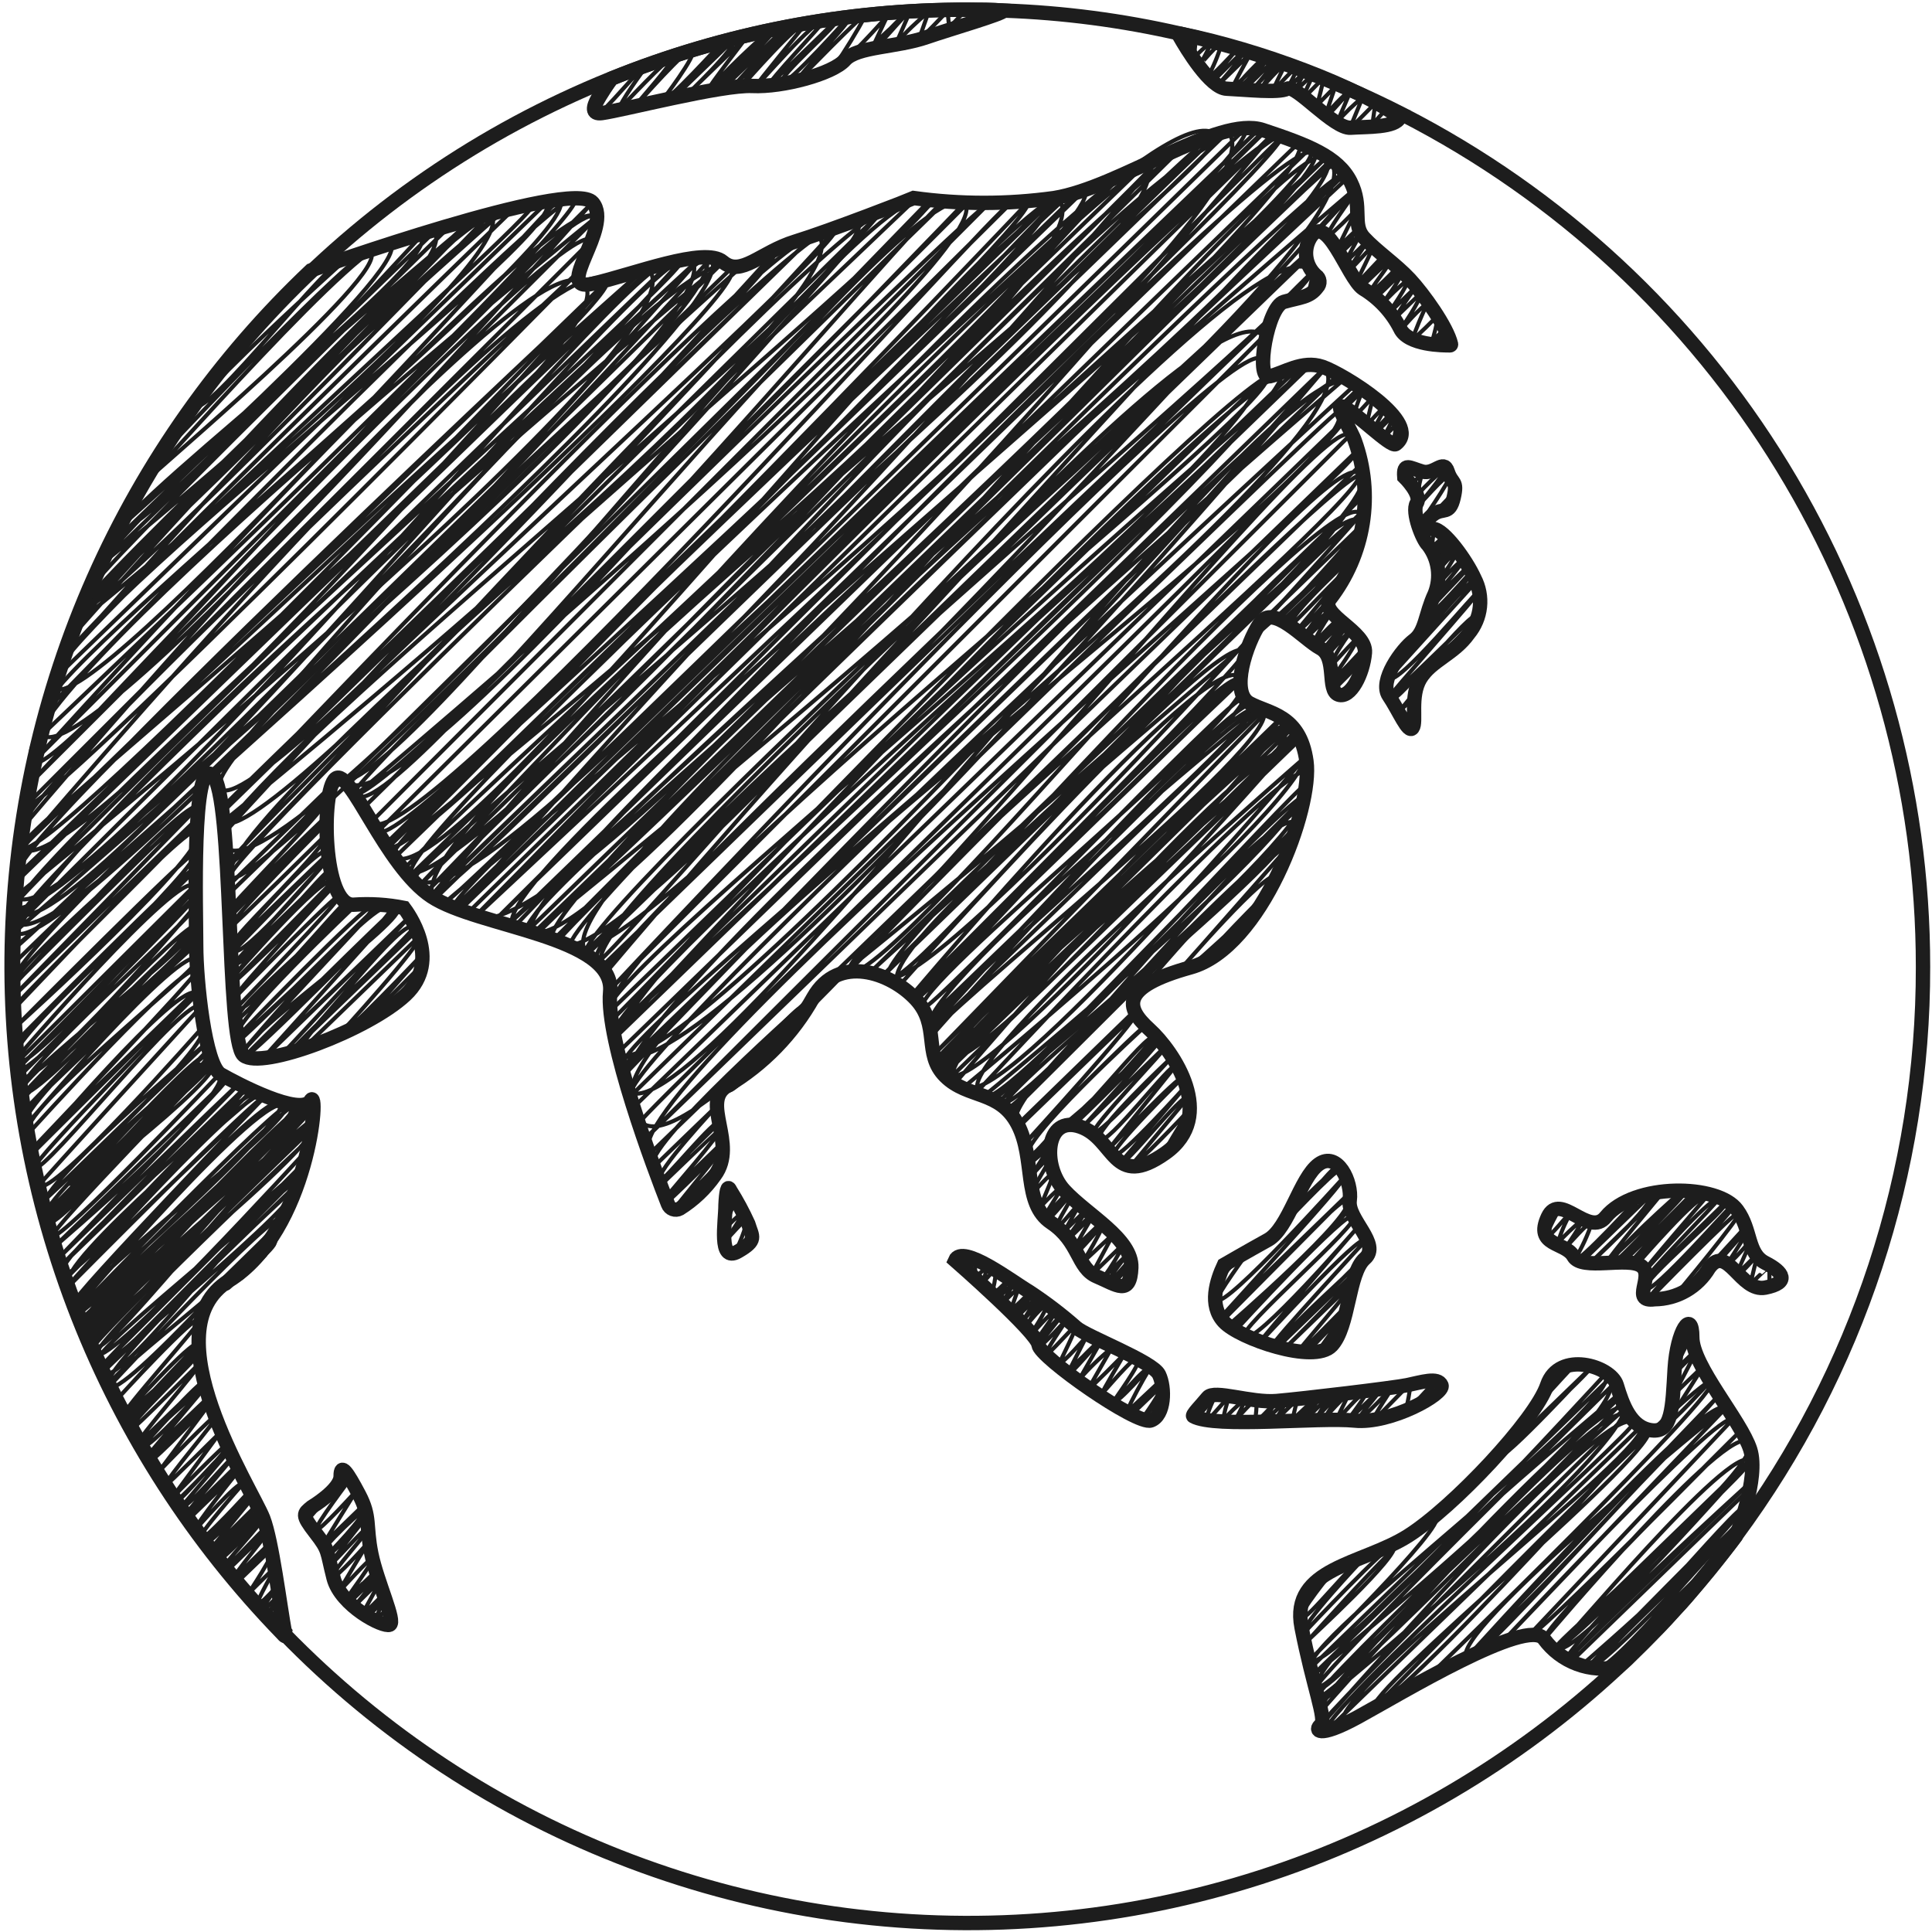 <svg width="215" height="215" viewBox="0 0 215 215" fill="none" xmlns="http://www.w3.org/2000/svg">
<path d="M214 107.601C214.033 130.399 206.73 152.601 193.174 170.914C192.804 171.43 192.417 171.931 192.015 172.431C191.612 172.931 191.548 173.044 191.322 173.318C190.533 174.335 189.711 175.335 188.89 176.319C188.069 177.303 187.279 178.255 186.377 179.191C185.814 179.82 185.25 180.45 184.654 181.063L182.866 182.886L181.046 184.677L180.128 185.516C168.702 196.153 155.079 204.141 140.225 208.913C125.372 213.685 109.652 215.124 94.181 213.127C78.71 211.131 63.868 205.748 50.707 197.361C37.545 188.973 26.388 177.787 18.026 164.596C9.664 151.405 4.303 136.532 2.322 121.033C0.341 105.533 1.79 89.787 6.565 74.911C11.34 60.035 19.325 46.394 29.952 34.956C40.58 23.518 53.59 14.563 68.06 8.727V8.727C80.648 3.65 94.095 1.053 107.665 1.079C109.018 1.079 110.355 1.079 111.708 1.176C118.336 1.407 124.927 2.271 131.39 3.758V3.758C139.952 5.719 148.24 8.732 156.065 12.729V12.729C173.511 21.659 188.155 35.245 198.378 51.986C208.602 68.728 214.008 87.975 214 107.601V107.601Z" stroke="#1D1D1D" stroke-width="1.6" stroke-miterlimit="10"/>
<path d="M25.104 142.841L30.048 138C30.37 138.339 26.392 141.582 26.553 141.744L29.066 139.307" stroke="#1D1D1D" stroke-width="0.451" stroke-linecap="round" stroke-linejoin="round"/>
<path d="M80.945 120.8C81.396 121.252 88.998 112.378 89.304 112.733C89.61 113.088 82.475 118.719 83.087 119.348C84.776 117.883 86.388 116.332 87.919 114.701C87.919 114.701 83.699 118.46 83.924 118.702C83.924 118.702 87.049 115.201 87.274 115.475" stroke="#1D1D1D" stroke-width="0.451" stroke-linecap="round" stroke-linejoin="round"/>
<path d="M118.327 125.141C119.165 126.012 127.685 114.685 128.394 115.46C129.103 116.234 118.537 125.06 118.537 125.06C119.471 126.028 128.684 115.089 128.748 115.169C129.699 116.154 118.488 124.092 119.455 125.108C119.664 125.318 128.909 115.75 129.022 115.847C129.135 115.944 120.566 125.334 120.566 125.334L129.811 116.331C130.037 116.557 121.21 125.56 121.758 126.012C122.306 126.464 130.359 117.703 130.359 117.703C130.359 117.703 121.484 126.012 122.338 126.835C123.192 127.658 130.391 118.074 130.842 118.606L123.401 127.851C123.401 127.851 131.261 119.574 131.599 119.929C131.599 119.929 123.385 127.997 123.981 128.545C124.577 129.094 132.131 120.671 132.131 120.671L124.609 129.481C125.14 130.03 131.567 121.51 132.195 122.156L125.752 129.868C126.058 130.175 132.437 123.414 132.437 123.414C132.437 123.414 129.36 128.255 129.537 128.4C129.715 128.545 131.39 126.609 131.39 126.609" stroke="#1D1D1D" stroke-width="0.451" stroke-linecap="round" stroke-linejoin="round"/>
<path d="M127.476 109.619C127.476 109.619 141.972 92.516 143.486 94.13L131.293 107.957C131.293 107.957 141.118 96.534 142.084 97.518C143.051 98.502 132.421 107.651 132.421 107.651C132.855 108.102 140.909 99.438 140.909 99.438C140.909 99.438 133.774 106.553 134.096 106.86L139.991 101.148C139.991 101.148 133.983 106.295 134.386 106.65C134.788 107.005 139.588 101.616 139.588 101.616L134.482 106.65C134.885 107.07 138.96 102.068 139.089 102.197L135.594 105.892L138.348 103.213" stroke="#1D1D1D" stroke-width="0.451" stroke-linecap="round" stroke-linejoin="round"/>
<path d="M140.973 68.653L151.233 58.73C151.555 59.069 142.391 68.782 142.391 68.782L150.766 60.715C151.217 61.199 142.874 68.943 142.874 68.943C143.518 69.605 150.154 60.521 150.927 61.231L143.18 69.056C143.437 69.331 150.154 61.263 150.669 61.796C150.669 61.796 143.083 68.798 143.727 69.46C143.888 69.637 149.606 63.344 149.816 63.57L144.259 70.25C144.565 70.541 147.641 67.023 147.641 67.023C146.868 68.319 146.012 69.564 145.08 70.75C145.354 71.025 147.77 68.153 147.77 68.153C147.77 68.153 145.016 70.783 145.08 70.847C145.145 70.912 147.512 67.911 147.802 68.217C148.092 68.524 145.161 71.154 145.161 71.154C145.161 71.154 147.915 68.33 147.996 68.411C147.243 69.472 146.59 70.601 146.047 71.783C146.159 71.896 148.978 68.766 149.059 68.863C149.139 68.959 146.063 71.799 146.063 71.799C146.063 71.799 148.688 68.83 148.898 69.056C149.107 69.282 146.256 71.557 146.417 71.719L149.107 69.121C149.107 69.121 146.578 71.815 146.626 71.88C146.675 71.944 149.397 69.201 149.397 69.201C149.638 69.444 147.11 72.428 147.126 72.428C147.142 72.428 149.928 69.54 149.977 69.54C150.025 69.54 147.319 73.025 147.432 73.138C147.545 73.251 150.009 70.121 150.267 70.379C149.371 71.585 148.579 72.864 147.899 74.203C148.076 74.381 150.879 70.863 151.12 71.105C150.216 72.735 149.181 74.289 148.028 75.752C148.285 76.026 151.732 72.17 151.732 72.17C150.704 73.551 149.59 74.866 148.398 76.107C148.398 76.107 151.619 72.993 151.619 73.025L148.398 76.527C148.688 76.817 151.491 72.929 151.797 73.3L148.269 76.785C148.414 76.93 151.587 73.09 151.829 73.348L148.608 76.575C148.608 76.575 151.442 73.235 151.829 73.542C152.215 73.848 149.542 76.946 149.703 77.091C149.864 77.237 150.701 75.962 150.782 76.059L149.751 77.108C149.751 77.108 150.879 75.946 150.911 75.978" stroke="#1D1D1D" stroke-width="0.451" stroke-linecap="round" stroke-linejoin="round"/>
<path d="M92.219 108.925L151.362 51.791C157.192 57.794 93.83 108.263 93.83 108.263C97.615 112.184 147.448 48.742 151.265 52.711C153.294 54.825 92.557 105.956 94.554 107.973C94.554 107.973 149.88 51.211 151.507 52.889C155.147 56.632 96.455 108.263 96.616 108.425L151.716 55.18L98.356 108.425C98.903 108.989 147.802 53.405 151.394 57.132L98.098 108.763C102.35 113.104 151.813 56.809 151.813 56.809C151.813 56.809 96.133 106.101 98.823 108.876C101.126 111.28 147.609 54.018 151.426 57.987C154.647 61.424 95.199 104.778 100.047 109.715C100.047 109.715 135.722 69.507 138.573 72.46C139.314 73.235 101.384 110.861 101.384 110.861C101.384 110.861 134.402 71.589 138.058 75.364C138.235 75.542 101.545 110.958 101.545 110.958C103.155 112.571 135.883 73.396 138.042 75.639C138.138 75.736 101.77 110.893 101.77 110.893C101.77 110.893 136.946 74.719 138.026 75.832C138.026 75.832 101.142 110.813 101.673 111.329C102.527 112.249 135.706 73.573 138.138 76.107C140.57 78.64 100.755 110.135 102.704 112.2C103.397 112.91 137.51 76.817 138.364 77.704C139.701 79.092 103.026 113.362 103.187 113.539C104.202 114.588 137.607 76.429 139.54 78.365C141.472 80.302 102.124 113.104 103.493 114.507C103.493 114.507 137.8 76.203 140.345 78.85C140.264 78.85 100.272 111.49 103.493 114.798L140.538 79.043C143.55 82.173 102.624 114.233 103.638 115.298C103.638 115.298 138.299 75.994 141.182 78.979L104.202 117.073L142.487 79.963C143.164 80.657 103.735 117.557 104.17 118.009L142.986 80.463C146.562 84.19 104.331 117.928 104.331 117.928C108.116 121.881 143.276 80.334 143.276 80.334L104.524 118.541C106.135 120.155 141.295 78.204 143.679 80.673C143.679 80.673 103.107 117.186 104.718 118.864C104.718 118.864 141.859 79.188 143.711 81.124L104.782 119.412C104.782 119.412 140.313 77.607 144.033 81.447C144.275 81.689 105.104 119.558 105.104 119.558L144.307 81.609C145.741 83.109 102.43 116.492 105.458 119.574C108.68 122.962 144.581 81.722 144.581 81.722C144.581 81.722 103.703 118.364 105.475 120.203L144.839 82.125C144.839 82.125 102.221 116.589 106.183 120.671C106.183 120.671 141.488 79.059 145.209 82.915C148.93 86.772 107.44 120.832 107.44 120.832C110.999 124.527 145.29 84.222 145.29 84.222C145.29 84.222 105.942 118.331 108.889 121.332C108.889 121.332 143.631 83.787 145.596 85.836C149.284 89.644 109.421 122.026 109.421 122.026C111.418 124.108 144.855 86.804 145.29 87.336C148.897 91.064 110.339 122.397 110.339 122.397C111.225 123.317 144.162 87.466 145.257 88.611L111.015 122.785C113.351 125.205 143.647 88.724 144.839 90.015C147.867 93.145 110.033 121.768 111.643 123.414C113.254 125.06 141.134 88.272 144.42 91.677C144.597 91.87 112.4 123.849 112.4 123.849C112.4 123.849 142.149 92.354 143.486 93.742C143.486 93.742 110.178 122.058 113.19 125.189L126.075 112.668C126.348 112.958 112.996 125.382 113.19 125.576L126.381 112.813C126.816 113.265 114.124 127.157 114.124 127.157C114.124 127.157 127.138 114.04 127.395 114.249C127.395 114.249 113.012 127.335 114.414 128.771C114.655 129.013 117.055 126.221 117.055 126.221C117.313 126.496 114.397 129.674 114.397 129.674L116.83 127.625L114.768 130.852C114.768 130.852 116.701 128.625 116.878 128.803C117.055 128.98 114.623 132.53 114.897 132.804C114.897 132.804 117.023 130.416 117.184 130.594C117.345 130.771 115.75 134.143 115.847 134.24C116.583 133.433 117.368 132.674 118.199 131.965C118.327 132.094 116.298 135.079 116.362 135.192C116.427 135.305 118.714 132.707 118.827 132.82C118.94 132.933 116.379 135.047 116.507 135.128C116.636 135.208 118.843 132.869 118.843 132.869C118.843 132.869 116.379 135.176 116.54 135.418C116.701 135.66 119.213 132.837 119.213 132.837C118.452 133.757 117.634 134.63 116.765 135.45C117.007 135.709 118.988 132.853 119.213 133.079C119.439 133.304 117.442 136.128 117.699 136.402C117.957 136.677 119.922 133.869 120.115 134.063L118.505 136.935L120.711 134.789C120.921 134.999 119.004 137.338 119.101 137.387C120.033 136.609 120.905 135.762 121.71 134.853C121.823 134.966 119.068 137.499 119.149 137.58C119.229 137.661 121.806 134.999 121.806 134.999C121.806 134.999 119.6 138.597 119.777 138.726L122.515 136.08C122.773 136.354 119.761 139.307 119.761 139.307C120.019 139.581 122.58 136.193 122.773 136.402C122.071 137.821 121.292 139.2 120.437 140.533L123.916 137.306L121.452 141.888L125.108 138.355C124.456 139.682 123.691 140.95 122.821 142.146L125.446 139.613C125.446 139.613 123.304 142.227 123.53 142.469C123.755 142.711 125.753 140 125.914 140.162C126.075 140.323 123.417 142.582 123.643 142.824C123.868 143.066 125.897 140.63 125.897 140.63C125.897 140.63 123.804 142.598 123.852 142.646L125.704 140.856L124.834 143.066L125.785 142.13" stroke="#1D1D1D" stroke-width="0.451" stroke-linecap="round" stroke-linejoin="round"/>
<path d="M149.316 45.047L151.136 43.288C150.564 43.926 150.027 44.594 149.526 45.289L151.458 43.401C151.458 43.401 149.429 45.337 149.59 45.466L151.652 43.466C151.229 44.374 150.89 45.319 150.637 46.289C150.814 46.467 152.731 44.127 152.795 44.192L152.022 47.419C152.022 47.419 153.987 45.127 154.18 45.337L152.779 47.919C152.924 48.064 154.857 45.918 154.857 45.918C154.857 45.918 153.005 47.838 153.246 48.016L155.034 46.241C155.227 46.434 153.906 48.758 153.906 48.758C153.906 48.758 155.34 47.241 155.404 47.306L155.034 49.403L156 48.483" stroke="#1D1D1D" stroke-width="0.451" stroke-linecap="round" stroke-linejoin="round"/>
<path d="M142.616 33.64C142.616 33.721 146.014 30.171 146.111 30.268C146.208 30.365 145.612 32.43 145.692 32.592C145.969 32.277 146.27 31.985 146.594 31.72" stroke="#1D1D1D" stroke-width="0.451" stroke-linecap="round" stroke-linejoin="round"/>
<path d="M146.514 25.67C146.739 25.896 150.347 21.459 150.589 21.733C150.589 21.733 147.367 26.138 147.641 26.46C148.824 25.456 149.943 24.378 150.991 23.233L148.801 27.719C149.59 26.858 150.429 26.045 151.313 25.283C150.489 26.256 149.725 27.28 149.026 28.348L151.362 26.089L149.606 29.316L152.264 26.735L149.977 30.139C150.17 30.317 152.618 27.348 152.747 27.461C152.876 27.574 150.959 31.333 150.959 31.333C151.233 31.607 153.778 28.622 153.778 28.622L150.943 31.623C151.201 31.882 153.939 28.735 153.939 28.735C154.18 28.977 151.474 31.962 151.474 31.962L154.696 28.897C155.002 29.203 152.215 32.301 152.521 32.608C153.573 31.713 154.568 30.754 155.501 29.736L152.505 33.076C152.779 33.366 155.533 29.703 155.727 29.929C155.92 30.155 152.65 33.156 152.86 33.382L155.871 30.478C156.129 30.768 153.713 33.947 153.713 33.947C154.617 32.937 155.597 31.999 156.645 31.14C156.935 31.43 154.502 34.85 154.535 34.883L157.547 31.962C156.727 33.045 155.974 34.176 155.292 35.351C155.292 35.351 158.062 32.672 158.062 32.672C158.384 33.011 155.694 36.916 155.694 36.916C155.694 36.916 158.481 33.689 158.755 33.947C158.15 35.219 157.613 36.523 157.144 37.852C158.157 36.966 159.125 36.029 160.043 35.044C159.894 36.074 159.657 37.089 159.334 38.078C159.334 38.078 160.51 36.738 160.607 36.851C160.703 36.964 159.222 38.19 159.35 38.319L160.961 36.835C160.961 36.835 159.721 38.11 159.737 38.11C159.753 38.11 160.929 36.932 160.945 36.948C160.565 37.414 160.151 37.851 159.705 38.255L160.977 37.029C160.977 37.029 161.444 38.223 161.46 38.223" stroke="#1D1D1D" stroke-width="0.451" stroke-linecap="round" stroke-linejoin="round"/>
<path d="M37.457 86.643C42.627 92.016 98.017 16.134 103.977 22.314L38.504 86.95C44.947 93.662 104.073 21.249 105.217 22.41C105.217 22.41 38.424 87.433 39.309 88.369C41.758 90.919 107.327 22.588 107.327 22.588C112.127 27.59 39.551 88.498 39.551 88.498C44.077 93.194 102.124 17.102 107.536 22.749L40.469 89.886C40.469 89.886 109.276 22.072 109.936 22.749L41.258 91.532C45.962 96.372 111.708 21.991 112.4 22.701L42.08 92.5C45.059 95.582 114.381 22.539 114.381 22.539C116.089 24.363 42.772 94.033 42.772 94.033L116.862 22.314C119.632 25.186 43.014 94.049 43.014 94.049L117.103 22.314L43.272 94.242C46.042 97.131 117.78 22.168 117.78 22.168C125.076 29.719 43.433 94.775 43.433 94.775C44.061 95.356 116.701 19.522 118.843 21.765C118.843 21.765 42.112 93.581 43.707 95.243C49.94 101.697 114.478 16.037 119.841 21.604L43.787 95.566L120.711 21.136C124.255 24.798 44.029 96.098 44.866 96.969C50.342 102.584 124.319 18.925 124.931 19.522C124.931 19.522 42.788 94.097 45.8 97.292L127.492 18.232C134.208 25.186 44.947 96.421 46.187 97.711C53.757 105.601 129.264 17.409 129.264 17.409C129.65 17.796 46.557 98.663 46.557 98.663C46.557 98.663 127.379 12.649 131.277 16.683L47.62 99.099C47.62 99.099 130.971 12.471 133.967 15.569C134.643 16.295 47.765 99.809 47.765 99.809C49.569 101.697 133.983 13.165 135.61 14.843L47.926 99.76C47.926 99.76 127.46 6.792 135.449 15.069C137.832 17.538 41.484 92.903 48.377 100.051L136.64 14.682C144.839 23.185 49.36 100.196 49.537 100.438C50.004 100.922 138.589 14.295 138.589 14.295C141.521 17.344 48.555 99.276 50.342 101.18L140.248 14.23C140.248 14.23 50.053 100.487 50.922 101.358C50.922 101.358 133.371 6.905 140.715 14.521C140.715 14.521 51.212 100.809 51.438 101.035L140.619 14.795L52.034 101.616C60.892 110.813 141.569 14.988 141.569 14.988L52.823 102.019C52.823 102.019 140.538 12.939 142.632 15.15C144.243 16.892 53.032 101.89 53.032 101.89C53.032 101.89 139.83 12.262 142.648 15.198L54.997 102.487L144.533 15.892C148.736 20.264 56.382 103.02 56.382 103.02L145.886 16.408C149.912 20.587 51.776 97.663 57.139 103.23C57.139 103.23 142.616 13.197 146.272 17.005C149.928 20.813 55.899 100.325 58.831 103.423C65.595 110.442 143.164 12.875 147.641 17.505C153.101 23.169 55.577 100.374 58.685 103.601L147.464 17.651C147.464 17.651 54.852 99.244 59.217 103.778C60.377 105.037 147.995 17.909 147.995 17.909C156.129 26.347 59.491 103.714 59.491 103.714L148.076 18.102L59.861 103.81C59.861 103.81 148.124 17.828 148.446 18.135C148.446 18.135 57.816 100.906 61.472 104.698C61.472 104.698 147.883 17.57 149.638 19.393C149.638 19.393 61.343 104.246 61.987 104.908C68.784 111.942 146.659 16.683 149.799 19.942C149.799 19.942 60.828 102.665 63.469 105.456C69.445 111.652 150.444 21.313 150.444 21.313C150.444 21.313 58.75 99.163 65.209 105.859L145.193 28.413C145.193 28.413 62.245 103.423 65.128 106.424L145.37 28.8C145.37 28.8 62.744 103.197 66.449 107.053C67.383 108.038 138.622 22.523 145.966 30.139C147.995 32.236 61.842 102.165 67.045 107.489L141.182 35.738C141.182 35.738 65.563 106.65 67.302 108.393C67.302 108.393 133.339 29.849 140.635 37.4L68.059 109.958C68.059 109.958 136.898 36.319 140.409 39.965C146.562 46.338 64.709 109.474 67.769 112.652L141.021 41.788C143.76 44.58 62.374 107.295 68.221 113.362C68.462 113.62 139.54 38.352 142.535 41.482C145.531 44.612 68.301 114.717 68.301 114.717C68.301 114.717 144.5 40.61 144.694 40.82C146.417 42.595 65.192 112.233 68.285 115.427C68.285 115.427 141.456 35.867 145.837 40.401L68.43 115.508L146.079 40.401C146.079 40.401 63.227 111.491 68.671 117.138C74.647 123.317 147.335 41.03 147.335 41.03L68.768 117.138C76.386 125.044 147.416 41.046 147.416 41.046C154.486 48.387 66.449 115.847 69.251 118.783L149.059 41.578C149.059 41.578 68.526 118.719 69.428 119.671C69.428 119.671 146.449 38.997 149.558 42.224C149.558 42.224 64.033 115.476 69.702 121.284C76.95 128.803 143.389 35.125 150.798 42.821C150.798 42.821 67.544 119.09 70.266 121.881C70.266 121.881 148.495 45.435 148.881 45.838C153.617 50.759 62.857 114.863 70.717 123.011L149.381 46.951C150.379 48 70.878 124.398 71.281 124.802C79.221 133.047 146.578 44.676 150.202 48.452L71.683 126.835L150.991 50.178C152.328 51.582 66.9 122.785 72.344 128.368L90.608 110.7C90.608 110.7 70.959 128.045 72.73 129.868L79.898 122.946C79.898 122.946 72.698 130.626 73.455 131.32C73.761 131.659 79.672 124.221 80.22 124.786C80.22 124.786 73.149 131.562 73.503 131.917C73.503 131.917 80.236 125.463 80.252 125.463C80.574 125.802 74.164 133.095 74.212 133.127L80.397 127.141C80.896 127.658 74.228 133.805 74.228 133.805C74.228 133.805 79.882 127.093 80.494 127.738L74.856 134.741L79.978 129.561L76.209 134.079C77.216 133.208 78.173 132.282 79.076 131.304" stroke="#1D1D1D" stroke-width="0.451" stroke-linecap="round" stroke-linejoin="round"/>
<path d="M23.364 85.981L81.428 29.816C84.166 32.64 24.024 86.159 24.024 86.159C24.024 86.159 76.564 23.475 82.491 29.687C82.491 29.687 21.286 84.287 24.508 87.772C28.583 92 86.227 28.073 86.227 28.073C87.741 29.687 24.443 89.628 24.717 89.934L90.27 26.476L24.91 90.241C24.91 90.241 88.241 23.298 91.075 26.234C97.309 32.688 24.814 91.451 24.814 91.451C29.098 95.888 92.992 25.508 92.992 25.508C94.409 26.976 23.139 90.531 25.087 92.548C25.087 92.548 91.204 20.022 95.472 24.459C99.741 28.896 20.594 89.644 25.023 94.258C31.466 100.954 98.033 23.637 98.033 23.637C98.033 23.637 24.798 95.565 25.377 96.162C26.763 97.598 97.035 17.102 101.867 22.184C101.867 22.184 23.96 96.082 25.522 97.711C28.325 100.599 103.493 22.12 103.59 22.184C105.539 24.185 20.352 92.903 25.619 98.373L36.894 87.433C37.409 87.966 25.619 99.325 25.619 99.325L36.555 88.74C37.087 89.289 25.168 101.148 25.41 101.406C25.41 101.406 36.33 90.757 36.378 90.806C36.426 90.854 25.329 101.971 25.474 102.1C25.619 102.229 35.798 91.177 36.265 91.661C36.265 91.661 25.104 102.81 25.555 103.278C25.651 103.375 36.169 93 36.169 93C36.958 93.807 25.458 104.504 25.957 105.036C25.957 105.036 35.621 93.581 36.684 94.678C37.055 95.065 25.716 105.424 25.716 105.424L36.491 95.017L26.022 105.795C27.004 106.811 36.394 95.743 36.394 95.759L26.038 107.231C26.956 108.199 36.523 96.162 36.99 96.63C37.457 97.098 26.022 107.328 26.022 107.328L36.894 96.808C36.894 96.808 25.619 108.699 25.764 108.941C25.764 108.941 36.056 97.114 37.038 98.082L26.022 109.264C26.199 109.441 37.296 98.421 37.296 98.421C37.296 98.421 25.925 110.587 26.247 110.91C26.247 110.91 37.522 99.276 37.844 99.615C38.166 99.954 26.183 112.313 26.183 112.313C27.342 113.523 38.15 100.212 38.424 100.486C39.309 101.406 25.538 112.297 26.505 113.394C26.73 113.62 39.084 100.099 39.648 100.68C39.648 100.68 25.265 114.233 26.392 115.411C26.392 115.411 40.888 100.341 41.452 100.89C42.225 101.697 26.424 115.524 26.634 115.734C26.843 115.944 41.838 100.841 41.935 100.938L27.085 116.896C27.085 116.896 41.967 99.309 43.562 100.954C44.286 101.713 27.069 117.702 27.069 117.702C27.069 117.702 44.109 100.745 44.286 100.922C45.704 102.39 25.571 115.863 27.214 117.573C27.665 118.025 44.512 100.841 44.512 100.841L29.485 117.525L45.591 102.003L29.291 117.799L45.398 102.213L31.208 117.525C32.4 118.751 44.625 101.745 46.026 103.197C46.3 103.504 32.158 116.815 32.384 117.041L46.525 103.423C46.525 103.423 32.625 115.556 33.769 116.67L46.654 104.214C47.218 104.794 37.618 115.282 37.618 115.282C38.021 115.702 46.992 106.214 46.992 106.214L40.066 114.04C40.227 114.201 47.153 107.182 47.153 107.182L44.029 111.603L45.961 109.748" stroke="#1D1D1D" stroke-width="0.451" stroke-linecap="round" stroke-linejoin="round"/>
<path d="M30.306 34.624L35.138 29.962L28.116 37.013C28.244 37.125 35.653 29.72 35.653 29.72C35.653 29.72 20.062 43.724 21.56 45.209C23.058 46.693 37.2 27.929 38.279 29.074C38.279 29.074 16.197 48.791 17.952 50.614C17.952 50.614 40.179 26.96 41.242 28.025C43.545 30.413 15.891 53.518 16.068 53.696C16.245 53.873 41.419 24.976 43.449 27.154C45.994 29.72 13.04 58.972 13.04 58.972C15.037 61.053 46.863 26.251 46.863 26.251C49.634 29.203 10.076 58.407 12.251 60.698L48.297 25.831C52.066 29.752 11.107 62.941 11.107 62.941L50.004 25.234C50.004 25.234 9.303 64.877 10.076 65.636C11.542 67.201 52.774 24.363 52.774 24.363C52.774 24.363 6.404 62.877 9.754 66.313C11.268 67.927 52.082 22.943 53.242 24.185C53.242 24.185 7.902 66.975 8.868 67.991C10.366 69.605 54.594 23.766 54.594 23.766C59.088 28.429 8.595 69.347 8.595 69.347C8.595 69.347 52.533 20.006 55.947 23.54C55.947 23.54 5.47 68.169 8.015 70.815C8.015 70.815 53.113 19.506 56.978 23.443C56.978 23.443 6.098 72.767 6.855 73.558C6.855 73.558 54.933 18.538 59.185 22.943C60.006 23.83 4.165 73.058 6.324 75.284L60.828 22.556C63.92 25.783 1.927 72.235 6.066 76.543C9.899 80.512 61.939 21.814 62.277 22.169C65.933 25.976 2.539 76.139 5.244 78.931C5.244 78.931 62.277 20.216 64.049 22.055C65.821 23.895 4.697 81.754 4.697 81.754C9.497 86.772 65.724 22.749 65.724 22.749L3.891 84.594C3.891 84.594 62.213 19.893 66.336 24.169C66.336 24.169 -1.697 79.221 3.714 84.836C6.436 87.66 62.76 20.297 66.433 24.169L3.441 87.095C3.441 87.095 62.728 23.459 65.869 26.702L2.78 89.757C4.391 91.371 64.564 30.058 64.564 30.058C64.564 30.058 0.686 89.709 2.732 91.822C2.732 91.822 58.895 25.25 64.999 31.591C71.103 37.932 0.944 92.919 2.345 94.372C4.922 97.05 67.399 31.446 67.399 31.446L2.361 94.372C7.644 99.874 67.512 31.365 67.512 31.365C69.461 33.398 1.733 93.936 2.345 94.581C2.426 94.581 61.359 24.815 67.689 31.381C67.689 31.381 -0.715 95.195 1.653 97.647C1.798 97.808 71.442 30.139 71.442 30.139C71.442 30.139 -1.714 94.807 1.653 98.292L72.199 30.042C79.157 37.271 1.733 99.761 1.733 99.761C7.644 105.876 71.555 26.283 74.502 29.348C74.502 29.348 0.928 100.196 1.524 100.874C5.873 105.392 75.919 28.913 75.919 28.913C77.192 30.236 -1.15 98.663 1.653 101.519C7.789 107.876 73.439 25.169 76.87 28.735C83.586 35.77 1.588 102.568 1.588 102.568C7.644 108.845 77.884 28.752 77.884 28.752C77.884 28.752 -0.651 100.971 1.556 103.262C1.556 103.262 77.256 27.558 78.496 28.816C83.296 33.802 1.62 103.73 1.62 103.73C6.275 108.57 79.092 28.784 79.092 28.784C84.456 34.35 1.266 105.618 1.347 105.698C1.943 106.311 80.268 29.365 80.268 29.365C80.268 29.365 -5.37 100.358 1.379 107.36L22.591 86.853C22.591 86.853 -0.135 107.86 1.524 109.571C1.524 109.571 21.673 89.241 22.092 89.676C22.188 89.773 0.3 108.457 1.492 109.7C1.492 109.7 20.819 88.466 22.043 89.805L1.508 110.861L21.963 91.08C22.382 91.516 1.025 112.055 1.331 112.459C1.427 112.572 20.98 91.29 22.059 92.403C23.88 94.291 1.814 114.201 1.814 114.201C1.814 114.201 21.367 94.517 21.753 94.84C22.752 95.953 1.637 116.073 1.637 116.073C1.637 116.073 21.351 96.066 21.85 96.518C22.349 96.969 -0.103 116.17 1.685 117.945C1.685 117.945 19.853 96.824 21.625 98.583L1.798 118.316C3.006 119.558 21.721 98.954 21.721 98.954L1.878 119.042C3.215 120.429 21.528 99.39 21.85 99.68C22.172 99.97 2.12 119.816 2.12 119.816C3.988 121.752 21.689 100.89 21.689 100.89C22.253 101.471 0.751 120.252 2.233 121.736C3.714 123.221 21.56 103.004 21.56 103.004C23.058 104.537 0.622 120.316 2.233 122.027C2.329 122.123 20.916 102.068 21.85 103.036C23.573 104.795 1.266 121.446 2.297 122.511C2.297 122.511 21.27 103.149 21.818 103.633C22.865 104.73 2.49 123.785 2.49 123.785C2.49 123.785 20.9 104.424 21.657 105.246C21.657 105.246 1.153 123.624 2.812 125.334C2.812 125.334 20.223 104.859 22.043 106.731C22.72 107.441 1.363 124.108 3.199 126.093C3.199 126.093 20.642 106.731 21.931 107.989C22.285 108.264 3.183 128.271 3.183 128.271L22.092 109.974L3.424 128.529C3.424 128.529 20.095 108.619 21.979 110.571C21.979 110.571 3.312 129.433 3.875 129.933C4.793 130.885 20.868 110.377 22.414 111.991C22.414 111.991 4.23 131.885 4.294 131.966C5.728 133.45 22.527 114.33 22.527 114.33C24.137 115.944 4.81 133.692 4.81 133.692L22.962 116.105C22.962 116.105 3.167 132.772 4.874 134.547C6.146 135.854 22.962 116.702 23.139 116.896C24.572 118.429 4.922 134.983 4.955 134.999C4.987 135.015 22.672 116.67 23.284 117.251C24.765 118.864 4.761 135.209 4.761 135.209C5.293 135.773 22.092 116.315 23.155 117.461C23.155 117.428 3.441 134.079 5.051 135.693C5.599 136.258 23.541 117.799 23.541 117.799L4.971 135.773C4.971 135.773 23.042 117.025 23.67 117.686L5.244 135.838C6.114 136.742 22.72 116.944 23.718 117.977C24.717 119.009 3.988 134.87 5.244 136.064L23.815 117.945C25.603 119.865 4.278 134.902 5.373 136.032C6.469 137.161 23.09 117.348 23.847 118.17C23.847 118.17 5.422 137 5.873 137.532C6.646 138.274 24.395 119.558 24.395 119.558C26.296 121.51 5.856 138.92 5.856 138.92L25.184 120.22C25.377 120.429 6.63 139.888 6.63 139.888C6.63 139.888 26.618 120.429 26.682 120.526L6.646 141.001L27.052 121.252C27.906 122.14 5.486 139.985 7.064 141.63C8.643 143.276 26.569 119.703 28.099 121.284L7.016 142.615C7.016 142.615 27.149 120.252 28.583 121.752C28.583 121.752 5.663 141.001 7.644 142.986C7.644 142.986 27.906 120.187 29.501 121.833C29.501 121.833 7.177 142.808 7.612 143.179C7.612 143.179 29.066 121.51 29.533 121.978C29.533 121.978 7.773 144.47 8.24 144.954C8.24 144.954 29.549 121.075 31.176 122.769C32.803 124.463 8.224 145.842 8.224 145.842C8.224 145.842 29.581 120.8 31.772 123.059C33.189 124.544 6.501 144.309 8.289 146.148C8.289 146.148 31.53 122.075 32.319 122.898C34.542 125.189 8.804 146.213 8.804 146.213C8.804 146.213 32.287 122.333 32.867 122.93C33.737 123.834 8.707 147.132 8.707 147.132C10.737 149.246 33.06 122.349 33.672 122.93C34.977 124.269 9.19 147.036 9.19 147.036C9.625 147.487 33.157 121.978 34.091 122.946C34.091 122.946 7.821 146.487 9.094 147.81L35.074 122.785C35.074 122.785 7.209 145.938 9.207 148.004C9.207 148.004 34.349 122.769 34.816 123.237C35.283 123.705 9.352 148.601 9.352 148.601C11.687 151.118 33.495 122.785 34.719 124.076C36.233 125.689 7.564 147.052 9.513 149.069L34.945 124.398C34.945 124.398 7.338 146.794 9.722 149.278C10.479 150.069 34.977 124.834 34.977 124.834C36.942 126.867 9.207 148.278 10.157 149.327C10.656 149.843 33.35 123.866 34.864 125.447C34.864 125.447 7.999 147.1 10.173 149.359L34.574 125.754C34.574 125.754 9.931 149.504 10.415 149.956C12.025 151.569 32.223 123.947 34.671 126.496C34.671 126.496 9.851 149.795 10.769 150.698C12.17 152.15 34.043 128.109 34.043 128.109C36.378 130.691 9.271 150.214 10.769 151.828C12.508 153.538 34.011 129.239 34.011 129.239L11.059 152.263C11.059 152.263 32.625 129.368 33.608 130.433L11.558 152.602L32.98 131.869C34.429 133.386 10.769 152.102 11.445 152.844C13.394 154.877 31.514 129.981 33.237 131.772C33.237 131.772 10.431 152.747 11.993 154.361C13.555 155.974 31.723 135.241 31.723 135.241C33.576 137.161 11.139 153.312 12.122 154.312C12.122 154.312 30.692 134.354 31.691 135.386L12.927 155.829C12.927 155.829 21.737 146.148 22.349 146.729C22.623 146.987 13.298 157.233 13.668 157.636C13.668 157.636 21.448 148.939 22.027 149.569L14.2 157.814C14.2 157.814 22.156 149.859 22.253 149.988C22.784 150.537 13.088 157.41 13.926 158.265C14.167 158.507 21.592 150.198 21.898 150.553C22.204 150.908 14.184 158.282 14.184 158.282C14.634 158.749 22.076 150.65 22.076 150.65C22.317 150.892 14.022 158.62 14.522 159.153C14.667 159.298 22.221 151.699 22.221 151.699C22.494 151.989 14.957 160.395 15.311 160.766L22.543 153.764L15.472 160.863C15.665 161.073 22.446 153.231 22.897 153.683C22.897 153.683 15.101 160.411 15.746 161.089C15.746 161.089 22.414 153.441 23.01 154.07C23.01 154.07 15.44 160.379 15.955 160.911C16.471 161.444 22.962 154.216 22.962 154.216L16.181 162.283C16.535 162.654 23.122 155.571 23.122 155.571C23.122 155.571 16.471 161.815 16.68 162.025C16.889 162.235 23.38 155.313 23.493 155.442L16.777 162.493C17.018 162.751 23.461 156.039 23.461 156.039L17.695 163.735C17.695 163.735 23.976 157.168 24.218 157.426C24.459 157.685 18.162 164.897 18.484 165.236C18.581 165.332 24.427 159.443 24.459 159.475L19.096 166.752C19.096 166.752 25.168 160.508 25.345 160.702C25.796 161.17 19.772 166.962 19.772 166.962C20.03 167.22 25.152 160.976 25.555 161.379L20.159 167.72C20.61 168.204 25.7 162.154 25.796 162.267C25.893 162.38 20.288 168.721 20.497 168.866L26.312 163.122C26.843 163.687 20.642 168.64 20.739 168.737L26.44 163.122L20.964 169.092L26.489 163.751C26.489 163.751 21.496 169.915 21.77 170.205C21.77 170.205 26.602 164.639 27.036 165.123C27.036 165.123 21.882 170.947 22.204 171.318C22.527 171.69 27.826 165.881 27.826 165.881L22.462 171.625C22.672 171.819 27.729 166.349 27.809 166.446C28.261 166.914 22.752 171.56 22.865 171.69C23.267 172.093 28.277 166.462 28.277 166.462L23.316 172.561C23.412 172.658 28.728 167.333 28.728 167.333L23.735 172.932C25.439 171.461 27.052 169.887 28.567 168.221L23.638 173.255L29.05 168.011C29.275 168.253 24.137 173.142 24.363 173.384C24.862 173.9 29.323 168.543 29.323 168.543C29.323 168.543 24.121 173.384 24.379 173.593C24.637 173.803 29.114 168.947 29.211 168.963C29.468 169.237 24.588 174.319 24.83 174.578C25.071 174.836 29.485 169.85 29.662 169.963C30.016 170.35 25.377 174.691 25.377 174.691L29.855 170.366C30 170.512 25.764 175.417 26.022 175.691C26.022 175.691 30.032 171.625 30.129 171.722C30.225 171.819 26.038 176.03 26.231 176.223L30.403 172.206C30.805 172.609 27.616 177.353 27.616 177.353C27.616 177.353 30.564 174.416 30.644 174.416C30.725 174.416 28.438 178.289 28.663 178.515C28.889 178.74 31.272 176.03 31.272 176.03C31.272 176.03 28.905 179.128 29.146 179.386L31.24 177.353C30.763 178.203 30.225 179.017 29.63 179.789C29.63 179.789 31.24 177.966 31.353 178.176C30.827 178.958 30.369 179.784 29.984 180.644L31.756 178.934C31.67 179.946 31.481 180.946 31.192 181.919C31.192 181.919 32.045 181.064 32.045 181.08C32.045 181.096 31.659 182.08 31.659 182.08L32.335 181.451C32.335 181.451 31.852 182.306 31.901 182.355L32.335 181.935" stroke="#1D1D1D" stroke-width="0.451" stroke-linecap="round" stroke-linejoin="round"/>
<path d="M160.075 73.412C160.285 73.606 163.522 69.637 163.748 69.863C163.973 70.088 160.929 72.444 161.154 72.67C161.938 72.001 162.68 71.284 163.377 70.524" stroke="#1D1D1D" stroke-width="0.451" stroke-linecap="round" stroke-linejoin="round"/>
<path d="M155.871 72.848C156.516 73.51 163.57 63.926 164.311 64.684L154.535 75.494C155.517 76.495 164.456 65.539 164.633 65.716C164.81 65.894 154.422 77.511 154.567 77.608C154.712 77.705 164.698 67.927 164.698 67.927C165.39 68.653 154.873 77.769 154.873 77.769C155.501 78.431 163.667 67.717 164.44 68.524L155.662 79.221L157.369 77.608L156.467 80.835L157.273 80.044L156.951 80.98C157.06 80.892 157.162 80.794 157.257 80.69" stroke="#1D1D1D" stroke-width="0.451" stroke-linecap="round" stroke-linejoin="round"/>
<path d="M159.866 56.971L161.702 55.197C161.517 55.657 161.301 56.104 161.058 56.536C161.058 56.536 161.605 55.874 161.67 55.939" stroke="#1D1D1D" stroke-width="0.451" stroke-linecap="round" stroke-linejoin="round"/>
<path d="M156.177 52.566L156.822 51.937L156.242 52.792L157.16 51.905C157.052 52.55 157.019 53.205 157.063 53.857C157.192 53.986 158.159 52.615 158.255 52.695C158.023 53.452 157.866 54.231 157.788 55.019C158.687 54.01 159.662 53.072 160.703 52.211C161.026 52.55 157.675 56.39 157.691 56.422C157.708 56.455 161.058 52.599 161.348 52.889C161.638 53.179 157.756 58.697 157.756 58.697C157.998 58.94 161.702 54.89 161.702 54.89C162.024 55.212 157.933 58.988 158.191 59.246L158.593 58.859C158.564 59.309 158.477 59.754 158.336 60.182L159.576 58.988C159.576 58.988 159.318 60.908 159.334 60.924C159.35 60.94 160.945 59.424 160.945 59.424C160.945 59.424 159.512 61.037 159.64 61.166C159.769 61.295 160.993 59.762 161.042 59.811C161.09 59.859 159.64 61.941 159.689 61.989C159.737 62.037 161.476 60.15 161.476 60.15L160.124 62.457C160.124 62.457 161.734 60.666 161.831 60.843C161.23 61.617 160.691 62.437 160.22 63.296C160.22 63.296 161.831 61.392 162.008 61.569C162.185 61.747 159.737 65.248 159.785 65.281C159.834 65.313 162.475 62.215 162.701 62.457C162.926 62.699 159.044 66.926 159.222 67.088L163.313 63.086C163.57 63.377 158.593 67.927 158.964 68.314C159.334 68.701 163.796 63.473 163.796 63.57C164.215 63.99 157.627 70.169 157.933 70.476C157.933 70.476 163.989 64.264 164.166 64.442" stroke="#1D1D1D" stroke-width="0.451" stroke-linecap="round" stroke-linejoin="round"/>
<path d="M136.206 140.985L136.592 140.63C136.372 141.182 136.119 141.721 135.835 142.243C135.835 142.243 138.638 138.903 138.96 139.226C138.96 139.226 135.191 144.373 135.465 144.647C136.399 145.632 149.542 131.013 149.542 131.013C149.912 131.401 135.787 146.551 135.867 146.616L149.993 132.933L136.157 146.874C136.157 146.874 149.332 132.917 149.928 133.547C151.233 134.902 136.528 147.632 136.528 147.632C137.365 148.52 150.089 134.515 150.089 134.515C150.363 134.805 137.204 147.648 137.51 148.036C137.51 148.036 149.912 134.466 150.701 135.289C151.491 136.112 137.607 147.955 138.428 148.794C139.54 149.956 151.12 136.532 151.12 136.532C151.12 136.532 140.184 149.165 140.28 149.262C140.377 149.359 151.297 137.112 152.038 137.968C152.038 137.968 141.392 149.488 141.617 149.73C141.843 149.972 152.489 139.194 152.489 139.21C152.763 139.484 141.553 149.101 142.262 149.843L151.185 141.227C151.555 141.614 142.922 150.117 142.922 150.117L150.524 142.76C150.846 143.082 144.082 150.537 144.291 150.698C144.5 150.859 149.928 145.196 149.944 145.212C149.96 145.228 144.967 150.666 145.112 150.746C145.257 150.827 149.509 146.099 149.703 146.309C148.545 147.708 147.469 149.174 146.481 150.698C146.481 150.698 149.123 148.132 149.123 148.132C149.123 148.132 147.802 150.02 147.883 150.101C147.963 150.182 148.769 149.036 148.865 149.133" stroke="#1D1D1D" stroke-width="0.451" stroke-linecap="round" stroke-linejoin="round"/>
<path d="M145.596 130.852L147.206 129.352L145.209 131.466L147.689 129.062C147.689 129.062 142.858 134.515 143.405 135.064C143.953 135.612 148.35 129.578 148.704 129.949C148.704 129.949 141.939 136.064 142.487 136.629C142.487 136.629 148.736 129.965 149.042 130.288" stroke="#1D1D1D" stroke-width="0.451" stroke-linecap="round" stroke-linejoin="round"/>
<path d="M190.903 140.533C191.161 140.808 194.221 136.709 194.527 137.016L192.272 140.566C192.514 140.808 194.801 138.016 194.849 138.065C194.897 138.113 193.238 141.743 193.238 141.776C194.018 141.102 194.76 140.386 195.461 139.63C195.622 139.791 193.512 141.872 193.512 141.872C193.512 141.872 195.332 139.791 195.493 139.952L194.785 142.905C194.785 142.905 196.911 140.856 196.911 140.872V143.26C196.911 143.26 198.135 142.066 198.135 142.082L197.603 142.921C197.828 142.739 198.038 142.539 198.231 142.324" stroke="#1D1D1D" stroke-width="0.451" stroke-linecap="round" stroke-linejoin="round"/>
<path d="M172.171 135.515L173.218 134.514L172.058 135.918L173.669 134.305C173.669 134.305 171.962 137.29 172.219 137.532C172.477 137.774 174.571 134.918 174.732 135.095C174.148 136.112 173.689 137.196 173.363 138.322C174.171 137.432 175.044 136.601 175.972 135.837C176.198 136.063 174.265 138.758 174.281 138.774C174.297 138.79 176.955 135.741 177.18 135.983C176.691 137.455 176.037 138.868 175.231 140.194C175.65 140.63 182.286 133.369 182.286 133.369C182.817 133.934 175.618 139.936 176.053 140.388L183.623 133.046C184.364 133.821 176.778 140.742 176.778 140.742L185.056 132.675C185.056 132.675 178.71 140.291 178.839 140.42C178.968 140.549 187.247 132.465 187.247 132.465C187.247 132.465 178.839 139.823 179.467 140.533C179.741 140.823 187.343 132.465 187.52 132.691C187.698 132.917 179.95 140.533 180.128 140.759C180.305 140.984 188.455 132.691 188.455 132.691C189.179 133.45 181.448 140.484 181.448 140.484C181.448 140.484 188.696 132.32 189.276 132.917C189.276 132.917 181.835 140.226 182.238 140.63C182.238 140.63 189.212 132.562 189.84 133.272C189.84 133.272 182.721 141.517 182.817 141.63C182.914 141.743 190.452 132.917 191.112 133.562C191.257 133.708 182.785 142.178 183.059 142.55L192.079 133.756C192.61 134.305 182.415 142.711 183.123 143.437C183.832 144.163 192.787 133.901 192.916 133.966C193.56 134.627 183.011 144.147 183.478 144.647C183.478 144.647 193.319 134.531 193.625 134.837C193.931 135.144 186.619 143.937 186.619 143.937C187.231 144.583 194.06 136.741 194.06 136.741L187.891 143.469C187.891 143.469 189.502 141.63 189.663 141.759" stroke="#1D1D1D" stroke-width="0.451" stroke-linecap="round" stroke-linejoin="round"/>
<path d="M187.247 148.1C187.247 148.1 188.036 147.245 188.084 147.293L186.78 149.907C186.941 150.052 188.39 148.294 188.39 148.294C188.39 148.294 186.248 152.473 186.296 152.521C187.141 151.794 187.947 151.024 188.712 150.214C188.89 150.407 186.393 152.795 186.393 152.795C186.393 152.795 188.487 150.423 188.664 150.617L186.28 155.183C186.28 155.183 189.405 152.101 189.502 152.134L185.572 158.329C185.894 158.652 190.291 153.666 190.404 153.715" stroke="#1D1D1D" stroke-width="0.451" stroke-linecap="round" stroke-linejoin="round"/>
<path d="M172.751 153.441L173.734 152.489C173.285 153.284 172.779 154.044 172.22 154.764C172.22 154.764 174.958 151.537 175.264 151.828C175.264 151.828 166.18 161.509 166.727 162.122C167.275 162.735 177.051 152.134 177.051 152.134C177.325 152.409 165.97 162.832 166.019 162.88L177.051 152.199" stroke="#1D1D1D" stroke-width="0.451" stroke-linecap="round" stroke-linejoin="round"/>
<path d="M145.37 177.336L147.351 175.432L145.112 177.884L148.334 174.835C148.334 174.835 144.404 179.578 144.855 180.046C145.306 180.514 151.152 173.076 151.603 173.592C151.603 173.592 144.516 181.079 145.161 181.66C145.161 181.66 154.663 171.543 155.131 171.979C156.049 172.931 145.467 182.563 145.467 182.644C145.467 182.725 158.754 167.574 159.866 168.72C160.977 169.865 145.628 184.854 145.628 184.854C147.593 186.887 178.662 152.907 178.662 152.907C181.271 155.618 143.904 183.322 145.982 185.484L179.097 153.44C182.479 156.941 145.902 186.597 145.902 186.597L179.725 153.892C179.725 153.892 145.902 187.097 146.53 187.775C147.738 189.017 180.353 154.973 180.353 154.973C180.353 154.973 144.049 185.225 146.691 187.968C147.85 189.178 179.451 154.376 180.401 155.36C180.401 155.36 145.902 188.114 146.578 188.872C147.689 190.034 180.675 155.892 180.675 155.892C183.897 159.265 147.077 189.404 147.077 189.404C147.077 189.404 178.453 154.166 180.901 156.699C180.901 156.699 145.467 188.307 147.222 190.179C147.222 190.179 178.372 154.682 181.046 157.49C181.046 157.49 146.481 191.518 146.981 192.018C146.981 192.018 178.952 155.425 181.771 158.361C182.334 158.926 146.191 191.228 147.593 192.68L182.576 158.797C184.46 160.749 146.981 189.195 149.509 191.825C152.038 194.455 183.333 158.7 183.51 158.91C185.491 160.959 151.442 188.581 152.908 190.098C152.908 190.098 189.373 152.553 190.5 153.73C191.628 154.908 158.867 186.661 158.867 186.661C161.428 189.308 191.08 155.489 191.08 155.489L163.184 184.532C163.184 184.532 190.017 154.763 191.918 156.731C191.918 156.731 160.752 181.998 163.232 184.58C164.472 185.871 190.355 154.957 192.046 156.699L167.178 182.725C167.178 182.725 191.483 156.667 192.771 158.006L169.932 182.208C170.528 182.838 193.56 159.361 193.56 159.361C193.56 159.361 171.285 181.45 172.026 182.208C172.026 182.208 192.288 158.184 194.575 160.475C196.862 162.766 172.606 182.902 173.105 183.402C173.975 184.306 194.801 162.427 194.801 162.427L173.17 183.402C174.941 185.242 194.849 162.427 194.849 162.427C195.509 163.089 173.057 183.257 173.266 183.402C173.476 183.547 192.691 160.378 194.801 162.556C194.801 162.556 173.492 184.031 174.265 184.822L194.913 164.847C194.913 164.847 173.766 183.983 174.748 185L194.623 165.767C196.508 167.735 176.069 185.258 176.069 185.258C177.551 186.871 193.544 166.88 194.285 167.655C194.285 167.655 176.568 185.403 176.665 185.613C177.663 186.645 194.076 168.768 194.076 168.768C194.366 169.058 176.906 184.903 177.551 185.58C178.855 186.936 192.836 169.317 193.576 170.075C194.962 171.511 178.404 185.661 178.404 185.661C179.483 186.791 191.982 172.527 191.982 172.527C191.982 172.527 178.726 185.258 179.097 185.645C179.097 185.645 189.421 175.319 189.598 175.496C190.21 176.142 179.934 185.467 179.934 185.467C180.385 185.919 187.086 178.562 187.086 178.562C187.569 179.062 180.031 185.597 180.047 185.613C180.063 185.629 184.879 180.885 184.879 180.885" stroke="#1D1D1D" stroke-width="0.451" stroke-linecap="round" stroke-linejoin="round"/>
<path d="M34.091 168.446L34.929 167.623C34.781 168.081 34.603 168.528 34.397 168.963C34.397 168.963 38.617 163.929 39.1 164.413C39.1 164.413 34.913 169.931 35.186 170.237C35.46 170.544 39.632 165.929 39.632 165.929C39.632 165.929 36.008 171.738 36.04 171.77L40.34 167.607L36.282 172.077C37.558 170.656 38.93 169.324 40.389 168.091C40.824 168.543 36.394 173.077 36.394 173.077C36.668 173.351 40.679 168.93 40.679 168.93C40.679 168.93 36.684 173.9 36.829 174.029C36.974 174.158 40.791 169.705 41.033 169.963C41.275 170.221 36.636 175.223 36.942 175.546C37.248 175.868 40.985 171.641 40.985 171.641C40.985 171.641 37.763 176.901 37.86 176.933C37.957 176.966 41.226 173.222 41.452 173.448C41.677 173.674 38.585 177.756 38.649 177.837C38.714 177.917 41.967 174.61 41.983 174.61C41.999 174.61 38.875 177.917 39.084 178.143L42.096 175.239C41.303 176.441 40.431 177.589 39.487 178.676L42.176 176.03C42.305 176.159 40.228 179.66 40.292 179.725C40.356 179.789 42.66 177.417 42.676 177.433C42.692 177.45 40.775 179.983 40.807 180.015C40.84 180.047 42.708 178.014 42.788 178.095C42.365 178.851 41.988 179.632 41.661 180.435C41.661 180.435 42.982 179.144 42.982 179.144C42.982 179.144 43.288 180.515 43.336 180.564C43.385 180.612 43.626 180.225 43.642 180.257" stroke="#1D1D1D" stroke-width="0.451" stroke-linecap="round" stroke-linejoin="round"/>
<path d="M37.844 164.041L38.375 163.541L37.892 164.283L38.617 163.59C38.617 163.59 37.473 165.058 37.618 165.203C37.763 165.348 38.456 164.235 38.536 164.316" stroke="#1D1D1D" stroke-width="0.451" stroke-linecap="round" stroke-linejoin="round"/>
<path d="M80.799 132.643L81.267 132.191L80.816 132.917L81.46 132.304C81.46 132.304 80.558 134.644 80.751 134.838C80.945 135.031 81.718 133.756 81.798 133.821C81.302 134.762 80.918 135.759 80.654 136.79C81.239 136.138 81.875 135.534 82.555 134.983C82.781 135.209 80.783 137.968 80.799 138C80.816 138.032 83.022 135.467 83.199 135.66C82.872 136.946 82.402 138.191 81.798 139.371C81.895 139.484 83.554 137.661 83.554 137.661C83.554 137.661 82.603 138.758 82.668 138.823L83.489 138.032" stroke="#1D1D1D" stroke-width="0.451" stroke-linecap="round" stroke-linejoin="round"/>
<path d="M106.215 140.533L106.94 139.807L106.473 140.549L107.359 139.694C107.375 140.237 107.445 140.778 107.568 141.307C107.665 141.42 108.422 140.339 108.502 140.404C108.489 140.997 108.522 141.59 108.599 142.179C108.964 141.759 109.363 141.371 109.791 141.017C109.71 141.605 109.57 142.184 109.372 142.743C109.372 142.743 110.741 141.13 110.854 141.307C110.775 142.268 110.602 143.22 110.339 144.147C110.962 143.659 111.544 143.119 112.078 142.534C112.207 142.663 110.902 144.421 110.999 144.534L112.61 142.921C112.803 143.114 111.337 145.228 111.337 145.228L113.399 143.227C113.399 143.227 112.448 145.793 112.497 145.825C113.291 145.133 114.049 144.401 114.768 143.631C114.768 143.631 112.69 145.777 112.851 145.954C113.012 146.132 114.848 143.905 114.913 143.953C114.977 144.002 113.012 146.551 113.077 146.6C113.141 146.648 115.541 144.212 115.541 144.212L113.93 146.842C113.93 146.842 115.944 144.567 116.105 144.744C115.45 145.561 114.863 146.43 114.349 147.342C114.349 147.342 116.121 145.131 116.378 145.373C116.636 145.615 114.623 148.6 114.671 148.6C114.72 148.6 117.119 145.809 117.329 146.035C117.538 146.261 115.235 149.084 115.348 149.262L117.989 146.47C118.15 146.648 115.525 149.472 115.734 149.697C115.944 149.923 118.746 146.745 118.762 146.777C118.778 146.809 116.153 150.601 116.378 150.762C116.604 150.924 119.6 147.406 119.745 147.535C119.89 147.664 117.909 151.65 117.909 151.65C118.166 151.924 120.888 148.762 120.888 148.762L118.859 152.747C118.859 152.747 122.08 149.165 122.306 149.407C122.306 149.407 118.456 152.634 118.778 152.924C119.1 153.215 122.257 149.133 122.467 149.359L120.083 153.537C121.19 152.265 122.402 151.088 123.707 150.02L121.082 154.602C121.178 154.699 125.124 150.682 125.124 150.682C125.124 150.682 122.531 155.054 122.644 155.054C122.757 155.054 126.316 150.682 126.735 151.101C127.154 151.521 123.868 155.942 123.948 155.942C125.329 154.776 126.631 153.52 127.846 152.182L124.013 155.925C124.351 156.28 127.911 152.15 127.911 152.15C127.911 152.15 124.11 155.942 124.142 155.974C124.174 156.006 127.54 151.876 127.943 152.295C126.971 153.904 126.084 155.563 125.285 157.265C125.285 157.265 129.264 153.537 129.264 153.537C128.028 154.767 126.886 156.089 125.849 157.491L129.215 154.264C129.505 154.554 127.154 157.813 127.154 157.813C127.154 157.813 129.312 155.522 129.409 155.619C129.505 155.716 127.798 158.12 127.798 158.136C128.375 157.64 128.913 157.101 129.409 156.522C129.409 156.522 128.217 157.862 128.265 157.91C128.313 157.958 129.086 157.006 129.135 157.055" stroke="#1D1D1D" stroke-width="0.451" stroke-linecap="round" stroke-linejoin="round"/>
<path d="M133.451 156.667L134.917 155.248L132.759 157.619L135.352 155.054C135.352 155.054 134.096 157.7 134.321 157.926C134.547 158.152 136.608 155.377 136.769 155.554C136.454 156.36 136.233 157.199 136.109 158.055C136.827 157.242 137.608 156.486 138.444 155.796C138.606 155.958 137.478 158.023 137.478 158.039C137.478 158.055 139.669 155.554 139.846 155.748C139.853 156.597 139.783 157.445 139.636 158.281C139.765 158.426 141.94 156.054 141.94 156.054C141.94 156.054 140.715 157.991 140.812 158.103L143.019 155.974C143.196 156.167 141.73 158.281 141.73 158.281L144.372 155.716C144.372 155.716 143.824 157.926 143.84 157.958C144.816 157.11 145.746 156.211 146.627 155.264C146.627 155.264 144.211 157.684 144.404 157.878C144.597 158.071 146.981 155.312 146.981 155.393C146.981 155.474 145.016 158.055 145.08 158.103C145.145 158.152 148.108 155.167 148.108 155.167L146.498 157.797C146.498 157.797 149.026 154.925 149.236 155.135C148.556 155.975 147.947 156.871 147.416 157.813C147.416 157.813 149.832 155.054 150.073 155.215C150.073 155.215 148.608 158.136 148.64 158.168C148.672 158.2 151.716 154.667 151.974 154.941C152.232 155.215 149.928 157.958 150.041 158.071L153.552 154.683C153.713 154.844 151.04 157.716 151.249 157.91C151.458 158.103 155.034 154.296 155.034 154.312C155.034 154.328 152.666 157.878 152.811 158.023C152.956 158.168 156.822 153.925 156.935 154.038C157.047 154.15 156.5 156.797 156.5 156.797C156.757 157.071 159.479 153.908 159.479 153.908L159.173 155.522C159.173 155.522 160.124 154.425 160.204 154.522" stroke="#1D1D1D" stroke-width="0.451" stroke-linecap="round" stroke-linejoin="round"/>
<path d="M67.496 9.535L68.526 8.534L66.916 10.325L69.106 8.228C69.106 8.228 66.255 12.165 66.61 12.536C66.964 12.907 71.538 7.066 71.893 7.421C71.893 7.421 68.671 11.777 68.961 12.116C68.961 12.116 74.599 6.098 74.888 6.388C75.178 6.679 70.749 11.616 70.797 11.665C70.846 11.713 76.628 5.001 77.111 5.549C77.594 6.098 73.648 11.229 73.648 11.229C74.051 11.632 80.3 4.775 80.3 4.775C80.751 5.227 74.744 10.39 75.098 10.761L81.621 4.452C82.201 5.065 76.29 10.68 76.29 10.68L83.216 3.968C83.216 3.968 78.69 9.841 78.786 10.003C78.883 10.164 85.776 3.258 85.776 3.258C85.776 3.258 78.915 9.325 79.43 9.841C79.672 10.1 86.034 3.065 86.227 3.274C86.421 3.484 80.155 9.728 80.284 9.89C80.413 10.051 87.484 2.936 87.484 2.936C88.064 3.549 81.798 9.39 81.798 9.39C81.798 9.39 88.144 2.242 88.643 2.758C88.643 2.758 82.475 8.97 82.797 9.325C82.797 9.325 89.03 2.193 89.578 2.758C89.578 2.758 83.972 9.583 84.053 9.664C84.134 9.744 90.963 1.774 91.559 2.468C91.671 2.581 85.293 9.244 85.567 9.519L93.169 2.161C93.54 2.548 86.485 8.615 87.001 9.164C87.516 9.712 94.554 1.774 94.603 1.774C95.022 2.21 88.514 8.615 88.821 8.938C88.821 8.938 96.165 1.371 96.391 1.596C95.314 3.581 94.137 5.509 92.863 7.373C93.363 7.889 98.742 1.774 98.742 1.774L97.051 5.372C97.051 5.372 100.755 1.209 101.029 1.5C101.029 1.5 96.664 5.114 97.003 5.485C97.341 5.856 100.981 1.145 101.222 1.403L99.725 4.823C100.83 3.565 102.037 2.399 103.332 1.338L102.237 4.436C102.318 4.533 105.458 1.209 105.458 1.209C105.458 1.209 105.603 3 105.636 3.049C105.668 3.097 107.649 0.79 107.858 1.016L108.986 2.097C109.279 1.854 109.554 1.59 109.807 1.306L109.099 2.048C109.099 2.129 109.904 1.274 109.904 1.274L109.372 1.935C109.372 1.935 109.936 1.241 109.936 1.338C109.936 1.435 110.951 1.564 110.983 1.596L111.547 1.177" stroke="#1D1D1D" stroke-width="0.451" stroke-linecap="round" stroke-linejoin="round"/>
<path d="M131.148 4.178L131.631 3.71L131.341 4.259L131.954 3.678C131.967 4.22 132.027 4.759 132.131 5.291C132.243 5.404 133.049 4.259 133.113 4.339C132.987 5.015 132.922 5.701 132.92 6.388C133.46 5.803 134.047 5.264 134.675 4.775C134.837 4.952 133.548 7.163 133.548 7.179C133.548 7.195 135.706 4.646 135.948 4.839C135.559 6.182 135.019 7.476 134.337 8.696C134.531 8.905 137.559 5.598 137.559 5.598C137.559 5.598 134.804 8.825 134.998 9.034L138.219 5.808C138.557 6.162 135.352 9.648 135.352 9.648L139.169 5.937C139.169 5.937 137.059 9.744 137.124 9.841C138.433 8.687 139.68 7.465 140.86 6.179C140.86 6.179 137.317 9.486 137.623 9.841C137.929 10.196 140.973 6.421 141.07 6.517C141.166 6.614 138.171 10.051 138.235 10.116C138.299 10.18 141.827 6.614 141.827 6.614C142.101 6.905 139.507 9.841 139.507 9.841C139.507 9.841 142.262 6.727 142.487 6.953C141.701 7.86 140.985 8.825 140.345 9.841C140.345 9.841 142.729 7.082 142.954 7.324C142.954 7.324 141.521 10.212 141.569 10.245C141.617 10.277 143.985 7.486 144.194 7.695C144.404 7.905 143.228 9.841 143.292 9.841L145.193 8.002C145.193 8.083 144.178 9.793 144.291 9.906C144.404 10.019 146.143 8.131 146.159 8.228C146.175 8.325 144.919 10.793 145.016 10.89C145.112 10.987 147.222 8.647 147.287 8.712C147.351 8.776 146.578 11.697 146.578 11.697L148.591 9.631L147.528 12.745C147.528 12.745 149.944 10.035 150.202 10.212C150.46 10.39 147.271 12.665 147.496 12.923C147.722 13.181 150.202 9.986 150.283 10.164L148.833 13.536C149.687 12.557 150.624 11.656 151.636 10.842L150.202 14.311C150.202 14.375 153.069 11.455 153.069 11.455C153.069 11.455 152.715 13.714 152.763 13.778C152.811 13.843 154.502 11.697 154.712 11.89C154.921 12.084 155.453 13.165 155.469 13.197C155.485 13.229 155.839 12.842 155.839 12.842" stroke="#1D1D1D" stroke-width="0.451" stroke-linecap="round" stroke-linejoin="round"/>
<path d="M161.476 38.303C161.479 38.319 161.478 38.336 161.473 38.351C161.468 38.367 161.46 38.381 161.45 38.394C161.439 38.406 161.426 38.416 161.411 38.422C161.396 38.429 161.38 38.432 161.364 38.432C160.623 38.432 156.661 38.432 155.807 36.544C154.871 34.714 153.443 33.183 151.684 32.123C149.944 30.962 147.496 23.007 145.66 26.734C145.352 27.386 145.262 28.119 145.404 28.826C145.546 29.533 145.913 30.174 146.449 30.655C146.555 30.725 146.645 30.818 146.71 30.927C146.776 31.037 146.816 31.159 146.829 31.286C146.841 31.413 146.825 31.541 146.782 31.66C146.738 31.78 146.669 31.889 146.578 31.978C145.741 33.108 144.694 33.075 142.874 33.592C141.054 34.108 139.652 42.24 141.263 41.885C142.874 41.53 144.919 40.046 147.174 40.82C149.429 41.594 158.448 47.08 155.324 49.42C154.776 49.839 150.685 45.66 149.364 45.241C148.463 44.934 150.476 48.097 150.782 49.081C151.836 52.016 152.132 55.171 151.642 58.252C151.152 61.332 149.892 64.239 147.979 66.7C146.804 68.41 152.086 70.25 151.893 72.622C151.7 74.993 150.283 77.769 148.946 77.301C147.609 76.833 148.817 73.154 146.932 72.138C145.048 71.121 141.666 67.12 140.184 69.379C138.702 71.638 136.866 77.059 139.056 78.253C141.247 79.447 144.661 79.495 145.386 84.707C146.111 89.918 140.409 105.456 132.501 107.65C124.593 109.845 125.221 112.12 127.895 114.54C130.568 116.96 135.513 124.221 129.666 128.335C123.82 132.45 124.094 126.722 120.212 125.382C116.33 124.043 115.911 129.723 118.44 132.466C120.969 135.209 126.026 137.855 125.897 141.065C125.769 144.276 124.287 142.986 122.064 142.05C119.841 141.114 120.164 138.193 116.975 136.064C113.785 133.934 115.251 128.948 113.254 125.124C111.257 121.3 107.713 122.268 105.201 119.784C102.688 117.299 104.669 114.137 101.883 111.168C99.096 108.199 93.266 106.15 90.512 110.99C88.244 115.058 84.943 118.453 80.945 120.832C77.884 122.607 82.153 127.286 79.543 130.804C78.504 132.284 77.178 133.54 75.645 134.499C75.53 134.563 75.402 134.601 75.27 134.611C75.138 134.621 75.006 134.602 74.882 134.556C74.759 134.51 74.646 134.438 74.553 134.345C74.459 134.251 74.387 134.139 74.341 134.015C72.859 130.239 67.383 115.766 67.898 110.393C68.494 104.181 53.209 103.197 48.023 99.777C42.837 96.356 38.971 85.368 37.344 86.643C35.718 87.918 35.879 100.858 39.342 100.68C41.223 100.547 43.113 100.666 44.963 101.035V101.035C45.253 101.422 49.312 106.795 45.124 110.716C40.936 114.637 29.098 119.074 27.117 117.444C25.136 115.815 26.022 88.401 23.654 86.272C21.286 84.142 21.834 101.406 21.834 105.246C21.834 109.086 22.8 118.541 24.572 119.558C26.344 120.574 33.479 124.318 34.558 122.478C35.637 120.639 34.381 137 25.474 142.518C16.567 148.036 28.019 165.671 29.291 168.946C30.274 171.48 31.143 178.627 31.723 181.757C31.804 182.193 31.723 182.145 31.385 181.757C21.561 171.638 13.843 159.662 8.68 146.528C3.518 133.393 1.014 119.362 1.313 105.249C1.613 91.136 4.711 77.223 10.427 64.321C16.142 51.418 24.361 39.782 34.606 30.09V30.09C34.912 29.977 63.598 19.78 65.949 22.539C68.301 25.298 61.423 32.607 65.949 31.575C70.475 30.542 78.432 27.412 80.445 29.139C82.459 30.865 84.617 28.074 88.498 26.88C92.38 25.686 101.384 22.184 101.69 22.039C106.873 22.756 112.13 22.756 117.313 22.039C124.689 20.845 135.545 12.81 140.538 14.472C145.531 16.134 148.881 17.409 150.299 20.232C151.716 23.056 150.395 24.943 151.797 26.46C153.198 27.977 155.356 29.429 156.886 31.075C158.416 32.72 161.042 36.383 161.476 38.303Z" stroke="#1D1D1D" stroke-width="1.6" stroke-miterlimit="10"/>
<path d="M156.274 53.083C156.274 53.083 158.255 55.019 157.659 56.003C157.063 56.987 158.32 60.117 158.916 60.65C159.501 61.413 159.876 62.316 160.006 63.27C160.136 64.224 160.016 65.195 159.657 66.087C158.594 68.346 158.658 70.266 157.337 71.25C156.017 72.234 153.423 75.768 154.551 77.43C155.678 79.092 156.709 81.673 157.192 81.012C157.676 80.35 156.87 77.494 158.062 75.51C159.254 73.525 161.831 72.783 163.426 70.524C164.131 69.677 164.571 68.64 164.688 67.543C164.806 66.446 164.596 65.338 164.086 64.361C163.152 62.295 160.687 58.923 159.512 58.859C158.336 58.794 158.433 58.052 159.512 57.245C160.591 56.438 161.299 57.374 161.767 55.39C162.234 53.405 161.573 53.922 161.106 52.469C160.639 51.017 159.657 52.873 158.255 52.469C156.854 52.066 156.145 51.421 156.274 53.083Z" stroke="#1D1D1D" stroke-width="1.6" stroke-miterlimit="10"/>
<path d="M136.206 140.759C135.4 142.486 134.482 145.245 136.206 147.1C137.929 148.956 146.224 151.828 148.189 149.746C150.154 147.665 150.025 141.679 151.877 140.065C153.729 138.452 149.912 135.693 150.202 133.595C150.492 131.498 148.833 128.061 146.755 129.562C144.678 131.062 143.405 136.709 141.102 137.984C138.799 139.259 136.206 140.759 136.206 140.759Z" stroke="#1D1D1D" stroke-width="1.6" stroke-miterlimit="10"/>
<path d="M172.252 135.418C173.605 132.53 176.826 137.79 178.694 135.418C181.819 131.61 191.209 131.723 193.319 134.66C194.93 136.854 194.414 139.5 196.444 140.533C198.473 141.565 199.198 142.743 196.444 143.292C193.689 143.84 192.224 138.338 190.194 141.097C189.569 142.151 188.683 143.025 187.622 143.635C186.561 144.246 185.362 144.572 184.138 144.583C181.384 144.954 184.138 142.017 182.673 140.904C181.207 139.791 176.021 141.452 175.103 139.807C174.184 138.161 170.722 138.71 172.252 135.418Z" stroke="#1D1D1D" stroke-width="1.6" stroke-miterlimit="10"/>
<path d="M193.158 170.979C193.158 170.979 195.799 164.525 194.769 161.298C193.738 158.071 188.326 152.005 188.326 148.81C188.326 145.615 186.619 148.019 186.361 152.327C186.103 156.635 186.103 159.475 183.784 159.168C181.465 158.862 180.563 156.28 179.918 154.134C179.274 151.988 173.476 150.262 172.171 154.134C170.867 158.007 161.767 167.704 156.693 170.915C151.619 174.125 143.55 174.464 144.839 181.096C146.127 187.727 147.673 191.438 146.981 191.954C146.288 192.471 146.546 193.568 151.104 191.083C155.662 188.598 169.997 179.885 171.817 182.386C172.745 183.655 174.023 184.624 175.494 185.174C176.965 185.725 178.564 185.833 180.096 185.484C184.884 181.06 189.256 176.204 193.158 170.979Z" stroke="#1D1D1D" stroke-width="1.6" stroke-miterlimit="10"/>
<path d="M34.687 167.704C34.687 167.704 37.908 165.784 37.908 164.267C37.908 162.751 38.633 163.816 39.954 166.317C41.275 168.818 40.678 169.737 41.323 172.9C41.967 176.062 44.093 180.483 43.368 180.806C42.644 181.128 37.908 178.692 37.119 175.61C36.33 172.528 36.668 172.593 35.09 170.56C33.511 168.527 33.785 168.446 34.687 167.704Z" stroke="#1D1D1D" stroke-width="1.6" stroke-miterlimit="10"/>
<path d="M80.735 134.079C80.735 136.015 79.898 140.533 82.104 139.275C84.311 138.016 83.715 137.661 83.264 136.177C82.682 134.896 82.015 133.656 81.267 132.466C80.945 131.74 80.8 132.724 80.735 134.079Z" stroke="#1D1D1D" stroke-width="1.6" stroke-miterlimit="10"/>
<path d="M106.28 140.259C106.28 140.259 115.493 148.326 115.573 149.665C115.654 151.005 126.526 158.62 128.072 158.072C129.618 157.523 129.682 154.409 128.974 152.957C128.265 151.505 120.921 148.746 119.777 147.745C118.132 146.297 116.388 144.966 114.559 143.76C112.739 142.695 107.085 138.355 106.28 140.259Z" stroke="#1D1D1D" stroke-width="1.6" stroke-miterlimit="10"/>
<path d="M132.791 157.604C132.582 157.475 133.677 156.394 134.402 155.506C135.126 154.619 139.233 156.152 142.068 155.91C144.903 155.668 154.953 154.474 156.564 154.151C158.175 153.828 160.011 153.199 160.413 154.151C160.816 155.103 154.728 158.491 150.75 158.088C146.771 157.685 135.223 158.959 132.791 157.604Z" stroke="#1D1D1D" stroke-width="1.6" stroke-miterlimit="10"/>
<path d="M111.708 1.177C111.708 1.516 105.764 3.226 103.139 4.13C99.757 5.308 95.376 5.146 94.023 6.679C92.67 8.212 87.097 9.728 83.715 9.567C80.332 9.406 69.348 12.262 66.98 12.584C64.613 12.907 67.785 9.099 68.092 8.728C80.669 3.655 94.106 1.058 107.665 1.08C109.018 1.08 110.355 1.096 111.708 1.177Z" stroke="#1D1D1D" stroke-width="1.6" stroke-miterlimit="10"/>
<path d="M155.775 13.068C155.292 14.229 152.167 14.084 150.299 14.213C148.43 14.342 144.21 9.373 143.26 9.873C142.31 10.373 138.67 9.97 136.528 9.873C134.675 9.841 131.986 5.323 131.245 4.016C131.231 3.99 131.225 3.961 131.225 3.932C131.226 3.902 131.233 3.874 131.248 3.848C131.262 3.822 131.283 3.801 131.307 3.785C131.332 3.769 131.36 3.76 131.39 3.758V3.758C140.2 5.533 151.281 9.744 155.743 13.068H155.775Z" stroke="#1D1D1D" stroke-width="1.6" stroke-miterlimit="10"/>
<path d="M25.104 142.84L30.048 138C30.37 138.339 26.392 141.582 26.553 141.743L29.066 139.307" stroke="#1D1D1D" stroke-width="1.6" stroke-linecap="round" stroke-linejoin="round"/>
<path d="M80.945 120.8C81.396 121.252 88.998 112.378 89.304 112.733C89.61 113.088 82.475 118.719 83.087 119.348C84.776 117.883 86.388 116.332 87.919 114.701C87.919 114.701 83.699 118.46 83.924 118.702C83.924 118.702 87.049 115.201 87.274 115.475" stroke="#1D1D1D" stroke-width="1.6" stroke-linecap="round" stroke-linejoin="round"/>
</svg>
